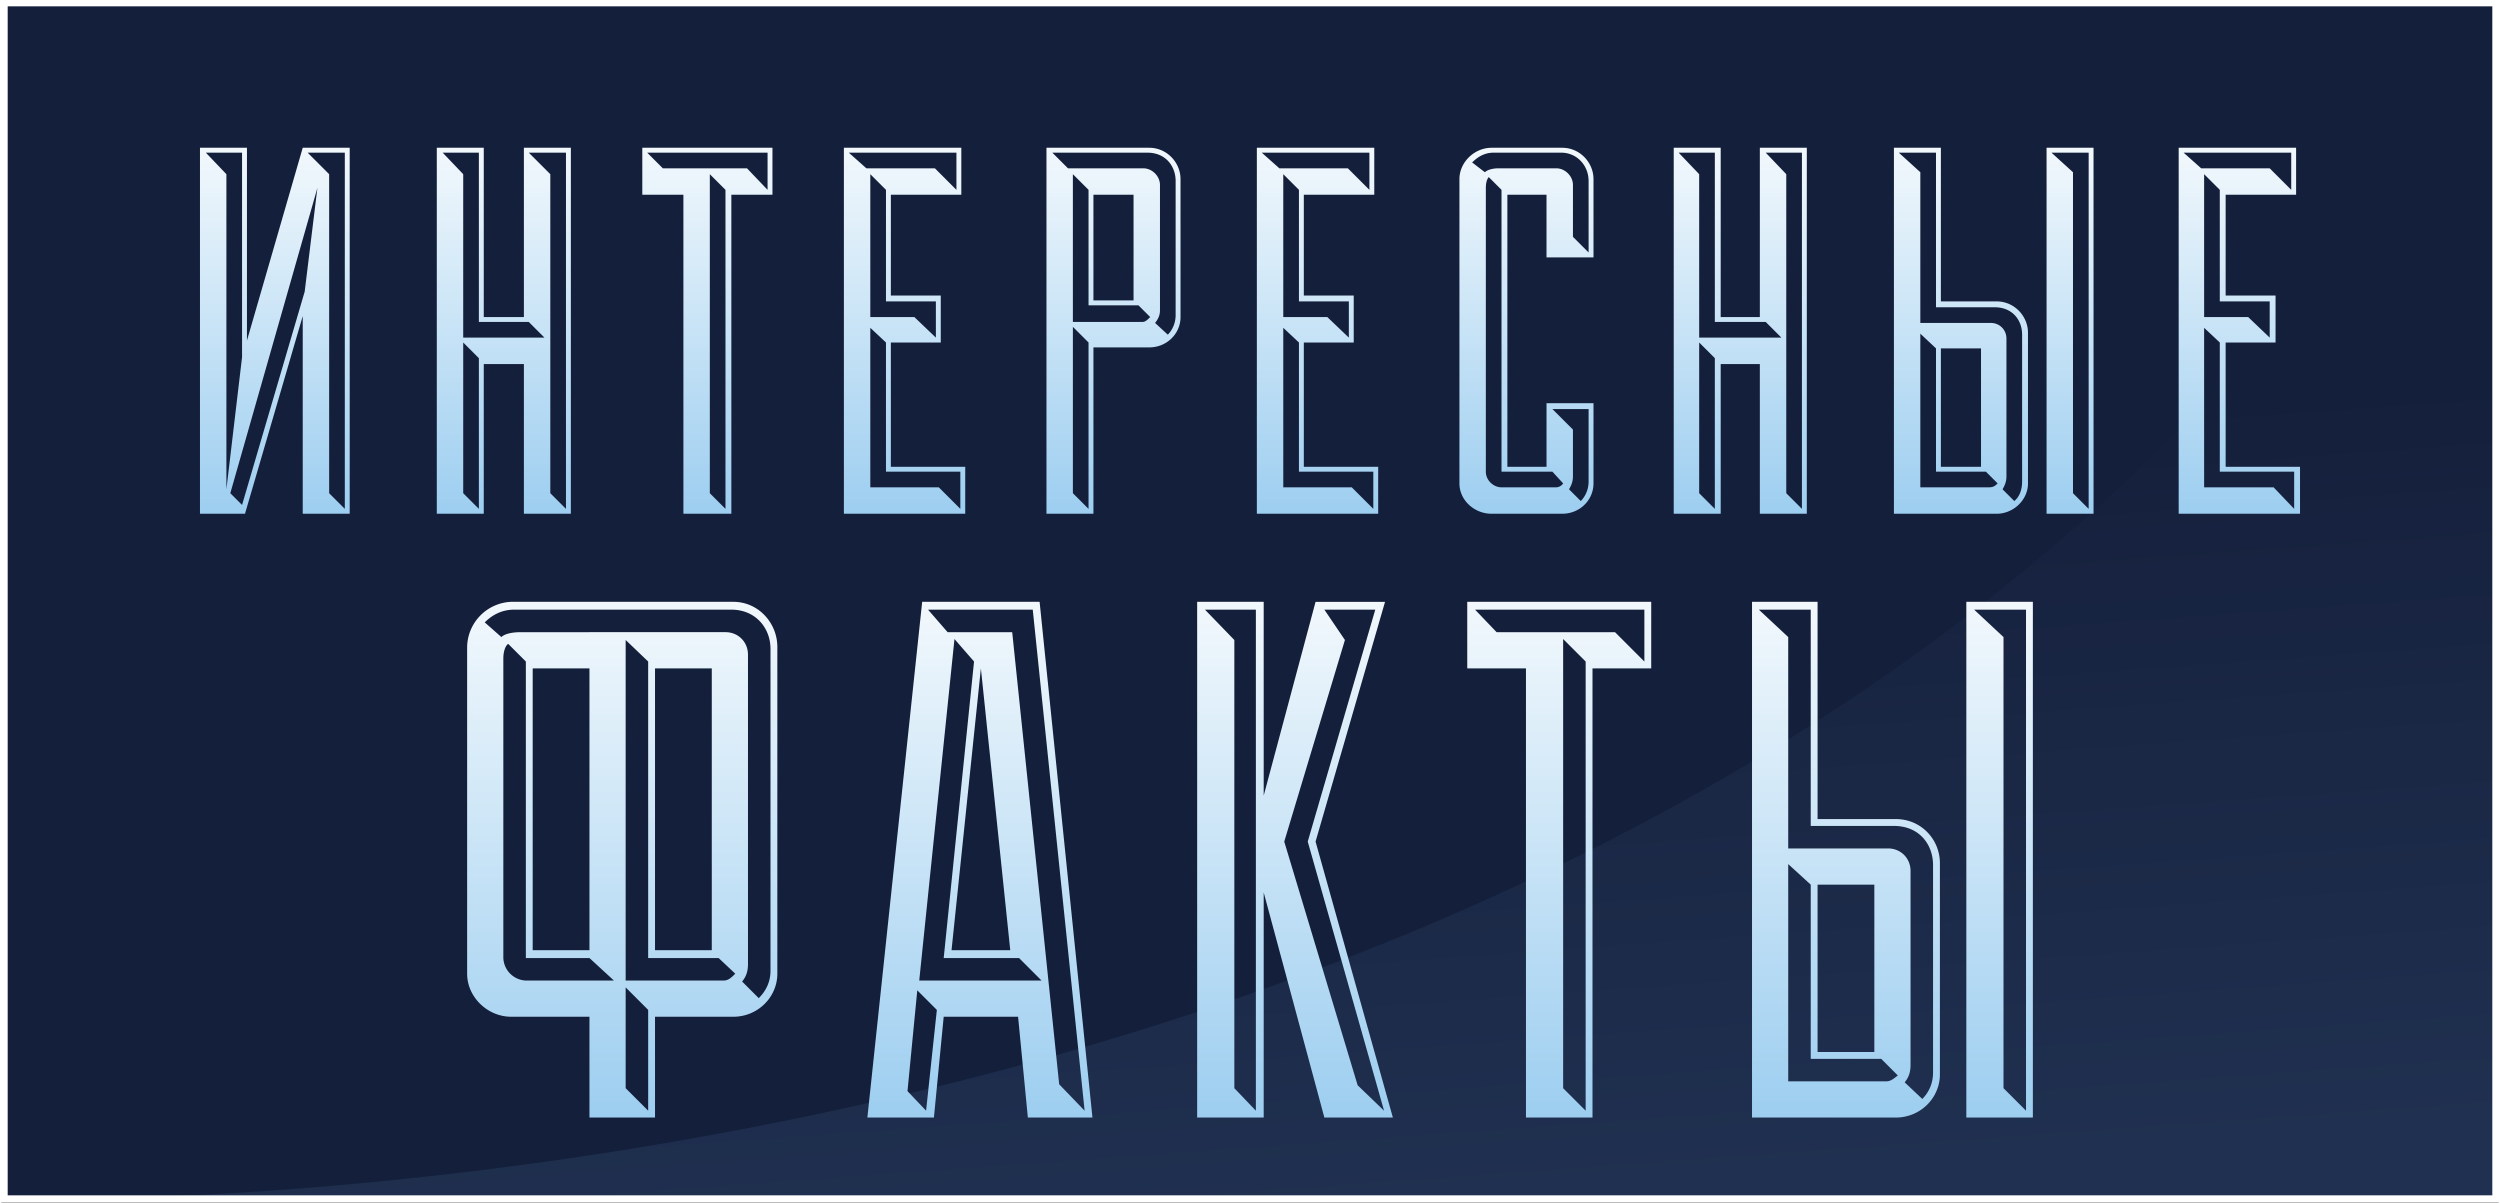 <svg xmlns="http://www.w3.org/2000/svg" width="634" height="305" viewBox="0 0 25.52 12.29" xmlns:xlink="http://www.w3.org/1999/xlink" shape-rendering="geometricPrecision" text-rendering="geometricPrecision" image-rendering="optimizeQuality" fill-rule="evenodd" clip-rule="evenodd"><rect x="0" y="0" width="25.52" height="12.29" fill="#808080" stroke="none"/><defs><linearGradient id="c" gradientUnits="userSpaceOnUse" x1="22.04" y1="11.73" x2="21.49" y2="4.14"><stop offset="0" stop-color="#203050"/><stop offset="1" stop-color="#141f3b"/></linearGradient><linearGradient id="a" gradientUnits="userSpaceOnUse" x1="12.04" y1="11.42" x2="12.04" y2="5.41"><stop offset="0" stop-color="#9dcef0"/><stop offset="1" stop-color="#fefefe"/></linearGradient><linearGradient id="d" gradientUnits="userSpaceOnUse" xlink:href="#a" x1="11.79" y1="5.25" x2="11.79" y2=".98"/><clipPath id="b"><path d="M.03.03h25.46v12.22H.03V.03z"/></clipPath></defs><path fill="#141f3b" d="M.03.03h25.46v12.22H.03z"/><g clip-path="url(#b)"><path d="M25.49 12.25H.03s18.5.62 25.46-12.22v12.22z" fill="url(#c)"/></g><path fill="none" stroke="#fff" stroke-width=".07" stroke-miterlimit="22.926" d="M.03.03h25.46v12.22H.03z"/><path d="M6.68 11.42v-1.03h.8c.25 0 .45-.2.45-.44V6.61c0-.24-.19-.46-.45-.46H5.21a.47.47 0 00-.45.46v3.34c0 .24.21.44.45.44h.8v1.03h.67zM5.43 6.83h.58v2.88h-.58V6.83zm1.83 2.88h-.58V6.83h.58v2.88zm.2-3.48c.25 0 .4.19.4.4v3.29c0 .13-.06.22-.12.28l-.17-.17c.05-.06.06-.12.06-.18V6.69c0-.13-.1-.23-.23-.23H5.31c-.1 0-.17.02-.2.05l-.17-.15c.08-.08.18-.13.3-.13h2.22zm-1.08.31l.23.22v3.03h.72l.17.16c-.04.04-.07.07-.12.07h-1V6.54zM5.13 9.79V6.73c0-.09.03-.14.05-.15l.18.18v3.03h.65l.25.23h-.9a.24.24 0 01-.23-.23zm1.25.3l.23.23v1.03l-.23-.23v-1.03zm4.11 1.33h.66l-.54-5.27h-1.2l-.56 5.27h.68l.1-1.03h.76l.1 1.03zM9.47 6.23h1.07l.53 5.12-.26-.27-.48-4.62h-.66l-.2-.23zm.27.3l.2.23-.31 3.03h.77l.23.23H9.38l.36-3.49zm.27.3l.3 2.88h-.6l.3-2.88zm-.56 4.52l-.19-.2.1-1.03.2.2-.11 1.03zm2.77-5.2v5.27h.68v-2.3l.62 2.3h.7l-.79-2.82.71-2.45h-.71l-.53 1.98V6.15h-.68zm.38.39l-.3-.31h.52v5.12l-.22-.23V6.54zm.51 2.06l.62-2.06-.21-.31h.52l-.69 2.37.78 2.75-.27-.26-.75-2.49zm2.47 2.82h.68V6.83h.6v-.68h-1.88v.68h.6v4.59zm.38-4.89l.23.23v4.59l-.23-.23V6.53zm-.9-.3h1.73v.53l-.3-.3h-1.21l-.22-.23zm2.83-.08v5.27h1.47c.25 0 .45-.2.45-.44V8.82c0-.24-.19-.45-.45-.45h-.8V6.15h-.67zm.6 2.29h.85c.26 0 .4.19.4.4v2.12c0 .12-.05.21-.11.27l-.18-.17c.05-.06.06-.12.06-.18V8.9c0-.13-.1-.23-.23-.23h-1.02V6.51l-.3-.28h.53v2.21zm.07.6h.58v1.71h-.58V9.04zm-.3-.21l.23.21v1.78h.72l.17.17c-.04.03-.07.06-.12.06h-1V8.83zm1.82 2.59h.68V6.15h-.68v5.27zm.08-5.19h.53v5.12l-.23-.23V6.51l-.3-.28z" fill="url(#a)" fill-rule="nonzero"/><path d="M2.49 5.25l.59-2.02v2.02h.48V1.51h-.48l-.57 1.97V1.51h-.48v3.74h.46zm.86-.21V1.78l-.22-.22h.38V5.2l-.16-.16zM2.3 5V1.78l-.21-.22h.37v2.09L2.3 5zm.16.16l-.12-.12.89-3.12-.13 1.06-.64 2.18zm1.99.09h.48V3.72h.41v1.53h.48V1.51h-.48v1.73h-.41V1.51h-.48v3.74zm.27-3.47l-.21-.22h.37v1.73h.51l.16.16h-.83V1.78zm.89 0l-.22-.22h.38V5.2l-.16-.16V1.78zM4.72 3.5l.16.16V5.2l-.16-.16V3.5zm2.25 1.75h.49V1.99h.42v-.48H6.55v.48h.42v3.26zm.27-3.47l.16.16V5.2l-.16-.16V1.78zm-.64-.22h1.23v.38l-.21-.22h-.86l-.16-.16zm3.25 3.21h-.76V3.5h.51v-.48h-.51V1.99h.72v-.48h-1.2v3.74h1.24v-.48zm-.97-1.42l.16.15v1.32h.76v.38l-.22-.22h-.7V3.35zm0-1.57l.16.16v1.14h.51v.37l-.22-.21h-.45V1.78zm-.22-.22h1.1v.38l-.22-.22h-.7l-.18-.16zm2.02-.05v3.74h.48v-1.7h.57c.18 0 .32-.14.32-.31V1.83c0-.17-.14-.32-.32-.32h-1.05zm1.16.38c0-.09-.08-.17-.17-.17h-.77l-.16-.16h.97c.19 0 .29.14.29.29v1.37c0 .09-.04.16-.08.2l-.13-.12c.04-.05.05-.09.05-.13V1.89zm-.27 1.18h-.41V1.99h.41v1.08zm-.62-1.29l.16.16v1.18h.51l.12.12c-.03.03-.05.05-.08.05h-.71V1.78zm0 1.56l.16.16v1.7l-.16-.16v-1.7zm3.12 1.43h-.76V3.5h.51v-.48h-.51V1.99h.72v-.48h-1.2v3.74h1.24v-.48zm-.97-1.42l.16.15v1.32h.76v.38l-.22-.22h-.7V3.35zm0-1.57l.16.16v1.14h.51v.37l-.22-.21h-.45V1.78zm-.22-.22h1.1v.38l-.22-.22h-.7l-.18-.16zm3.39 1.07v-.8c0-.17-.14-.32-.32-.32h-.72c-.18 0-.33.15-.33.32v3.11c0 .17.15.31.33.31h.72c.18 0 .32-.14.32-.31v-.82h-.48v.65h-.4V1.99h.4v.64h.48zm-1.1-.71c0-.07.02-.1.03-.11l.13.13v2.88h.52l.11.12a.09.09 0 01-.08.04h-.55c-.08 0-.16-.07-.16-.16v-2.9zm.89.5v-.53c0-.09-.08-.17-.17-.17h-.59c-.07 0-.12.02-.14.04l-.13-.1c.06-.06.13-.1.22-.1h.69c.16 0 .28.13.28.29v.73l-.16-.16zm.16 1.76v.74c0 .09-.04.16-.08.2L16.02 5c.03-.05.04-.09.04-.13v-.48l-.21-.21h.37zm.87 1.07h.48V3.72h.4v1.53h.48V1.51h-.48v1.73h-.4V1.51h-.48v3.74zm.26-3.47l-.21-.22h.37v1.73h.52l.16.16h-.84V1.78zm.89 0l-.21-.22h.37V5.2l-.16-.16V1.78zm-.89 1.72l.16.16V5.2l-.16-.16V3.5zm1.99-1.99v3.74h1.05c.17 0 .32-.14.32-.31V3.4c0-.17-.14-.32-.32-.32h-.57V1.51h-.48zm.43 1.63h.6c.18 0 .28.13.28.28v1.5c0 .09-.03.16-.08.2L20.45 5c.03-.05.04-.09.04-.13V3.46c0-.09-.07-.16-.16-.16h-.72V1.76l-.22-.2h.38v1.58zm.05.42h.41v1.21h-.41V3.56zm-.21-.15l.16.15v1.26h.51l.12.12c-.03.03-.05.04-.09.04h-.7V3.41zm1.29 1.84h.48V1.51h-.48v3.74zm.05-3.69h.38V5.2l-.16-.16V1.76l-.22-.2zm2.54 3.21h-.76V3.5h.51v-.48h-.51V1.99h.72v-.48h-1.2v3.74h1.24v-.48zm-.98-1.42l.16.15v1.32h.76v.38l-.21-.22h-.71V3.35zm0-1.57l.16.16v1.14h.51v.37l-.22-.21h-.45V1.78zm-.21-.22h1.1v.38l-.22-.22h-.7l-.18-.16z" fill="url(#d)" fill-rule="nonzero"/></svg>